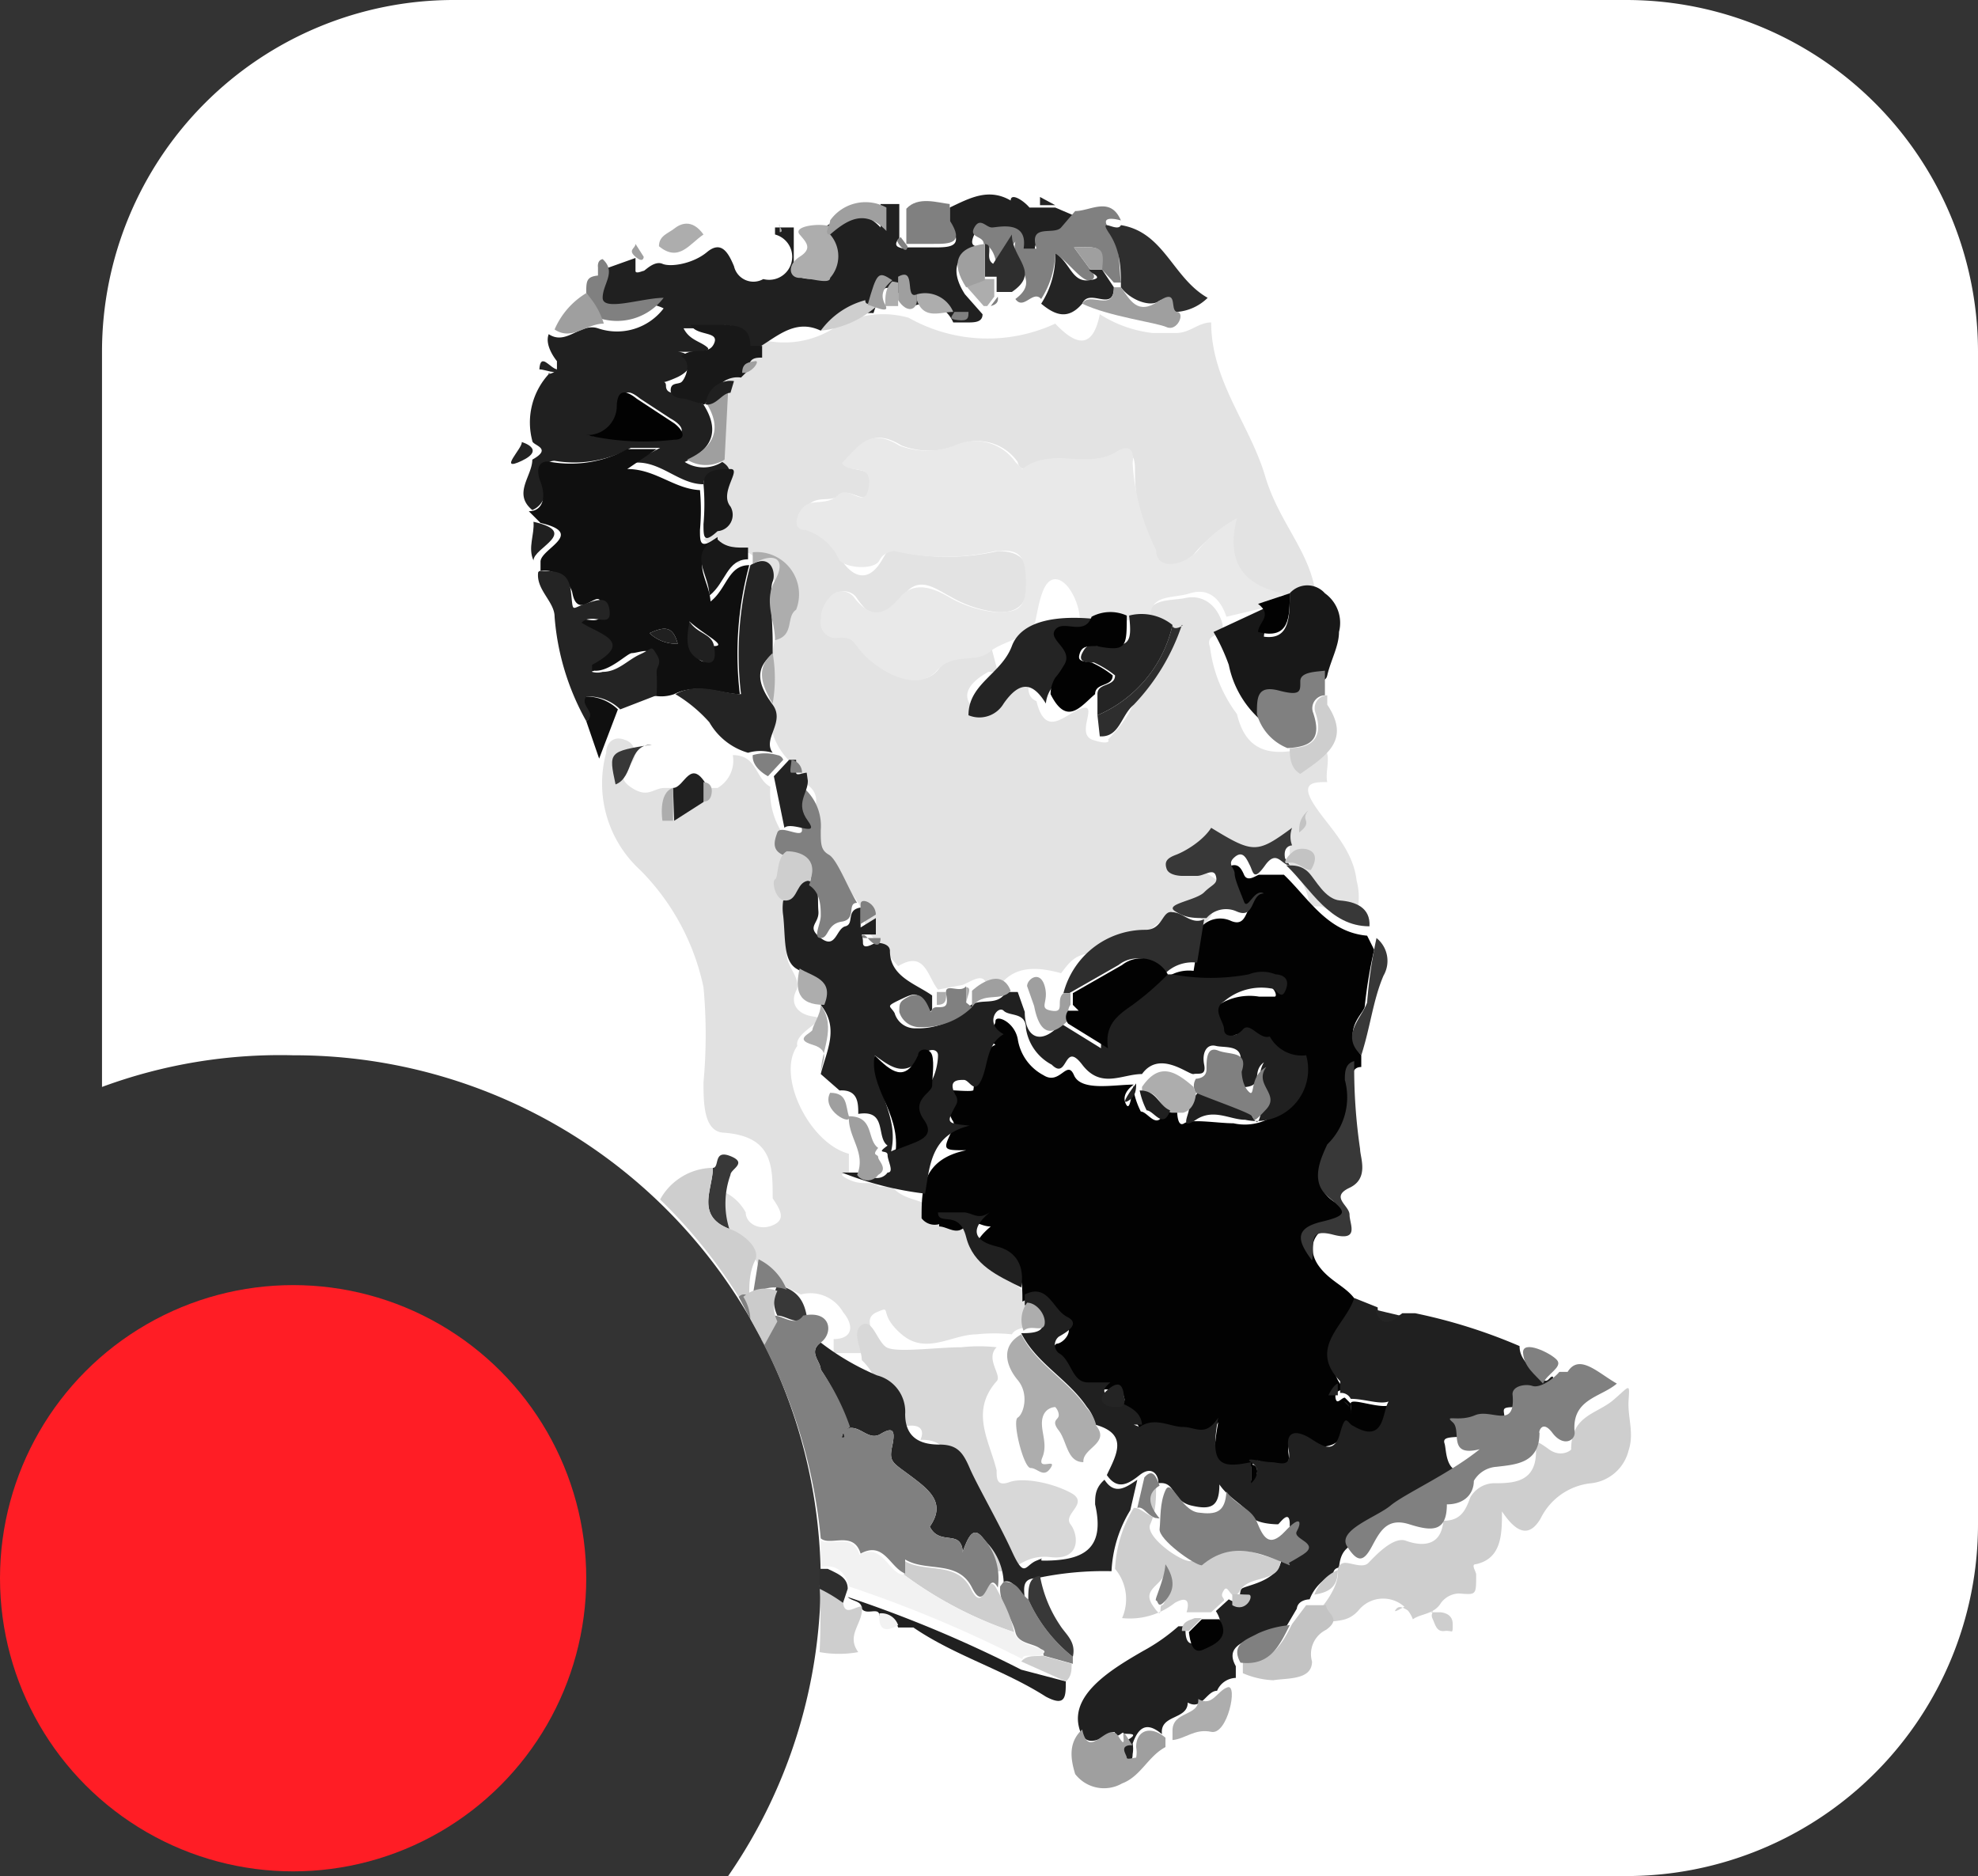 <svg xmlns="http://www.w3.org/2000/svg" viewBox="0 0 16.87 16"><rect x="0" y="0" width="16.87" height="16" fill="#333333" stroke="none"/><defs><style>.cls-1{fill:#fff;}.cls-2{fill:#e1e1e1;}.cls-3{fill:#e3e3e3;}.cls-4{fill:#d8d8d8;}.cls-5{fill:#e9e9e9;}.cls-6{fill:#020202;}.cls-7{fill:#202020;}.cls-8{fill:#0f0f0f;}.cls-9{fill:#cecece;}.cls-10{fill:#242424;}.cls-11{fill:gray;}.cls-12{fill:#181818;}.cls-13{fill:#383838;}.cls-14{fill:#adadad;}.cls-15{fill:#2e2e2e;}.cls-16{fill:#9f9f9f;}.cls-17{fill:#c3c3c3;}.cls-18{fill:#232323;}.cls-19{fill:#f2f2f2;}.cls-20{fill:#cbcbcb;}.cls-21{fill:#fdfdfd;}.cls-22{fill:#ff1d25;}</style></defs><g id="Layer_2" data-name="Layer 2"><g id="Layer_1-2" data-name="Layer 1"><g id="StatusBar_icon_red"><path class="cls-1" d="M13.87,0h-10a3,3,0,0,0-3,3V9.27A4.38,4.38,0,0,1,2.5,9,4.49,4.49,0,0,1,7,13.46,4.45,4.45,0,0,1,6.21,16h7.66a3,3,0,0,0,3-3V3A3,3,0,0,0,13.87,0Z"/><path class="cls-2" d="M6.11,10.14a.41.41,0,0,1,.25.2c0,.09.11.16.23.11s.06-.14,0-.23c0-.28,0-.53-.42-.56C6,9.65,6,9.4,6,9.23a4.41,4.41,0,0,0,0-.81,2,2,0,0,0-.54-1,1,1,0,0,1-.29-1c0-.08.06-.15.16-.11a.12.12,0,0,1,.06.19c-.05.07-.14.13,0,.22s.18,0,.28,0,.3,0,.45,0a.27.27,0,0,0,.13-.28c.21,0,.19.2.32.27a.64.64,0,0,0,.12.42h0l0,.1c0,.09.22.1.08.19s-.07.25-.06.38,0,.23,0,.34.13.21.08.31,0,.2.15.22-.17.13-.14.25c-.18.25.1.83.44.92V10s-.13,0,0,.06.17,0,.26.06l.11,0c.07.09.17.1.27.14l.25.09a3,3,0,0,0,.74.77c.1.26-.18.15-.24.26a1.39,1.39,0,0,0-.3,0c-.21,0-.43.18-.64,0s-.07-.25-.21-.19,0,.2,0,.3l-.1.05H7.11l0-.12c.16,0,.18-.11.08-.23a.32.32,0,0,0-.36-.15l-.16-.08a.17.17,0,0,0-.2-.12c0-.21-.23-.13-.27-.27s0-.1,0-.13Z"/><path class="cls-3" d="M11.32,6.67c-.11,0-.23,0-.12.18s.34.38.37.66a.53.53,0,0,1,0,.28H11.4l-.13-.06-.1,0A.5.5,0,0,0,11,7.4l0-.29a.78.78,0,0,1-.42.16.24.24,0,0,0-.37,0c-.08.1.08.17.16.23a.1.1,0,0,1-.05.12s-.06,0,0,.07,0,.16-.07.2c0-.19-.12-.17-.25-.1S9.77,8,9.64,8l-.31.13c-.16,0-.21.08-.28.17-.22-.06-.43-.07-.56.16H8.42c0-.2-.13-.09-.21-.06L8,8.44c-.09-.11-.11-.34-.34-.2l-.28-.32c0-.29-.27-.4-.37-.62A1.51,1.51,0,0,1,6.91,7c.07-.14.09-.26-.08-.34,0,0,0-.08,0-.09a.6.6,0,0,1-.27-.49l0-.12a1.92,1.92,0,0,1,.11-.71c.07-.16-.18-.54-.36-.56,0,0,0,.07,0,.11l-.07,0L6,4.6l.09-.06a.26.26,0,0,0,.11-.27,1.76,1.76,0,0,1,0-.91l0-.14a.74.74,0,0,0,.31-.32.79.79,0,0,0,.6-.1.8.8,0,0,1,.64-.09A1.37,1.37,0,0,0,9,2.76l0,0c.18.19.32.22.38-.08,0,0,0,0,0,0a1.06,1.06,0,0,0,.45.16h.2c.12,0,.19-.09.3-.09,0,.5.33.87.46,1.31s.44.69.44,1.13c-.12,0-.21-.15-.35-.11s-.5-.22-.37-.62a1.06,1.06,0,0,0-.33.27c-.12.12-.31.16-.36,0A1.9,1.9,0,0,1,9.68,4c0-.15-.06-.15-.15-.09C9.28,4,9,3.81,8.74,4c0,0-.05,0-.06-.06a.42.42,0,0,0-.52-.14.66.66,0,0,1-.47,0c-.26-.16-.35,0-.49.15.07.1.25,0,.23.2s-.17,0-.26.07-.19,0-.28.09-.15.17,0,.21a.47.47,0,0,1,.29.26c.07.11.21.22.34,0s.08-.1.13-.08a1.92,1.92,0,0,0,.86,0c.21,0,.27.1.26.28s-.1.25-.27.24a1,1,0,0,1-.39-.13c-.12-.06-.28-.2-.41,0s-.24.24-.4,0a.13.13,0,0,0-.2,0,.28.28,0,0,0-.08.2.13.13,0,0,0,.15.13c.16,0,.19.13.28.2s.4.3.56.08.29-.15.45-.16l.05.19H8.43c-.11.06-.23.16-.16.27s.15-.06.23-.08l.27-.08c0,.05,0,.11.07.14.08.33.25.1.39.06s-.06.22.09.27.14,0,.13,0,.21-.2.22-.35l.23-.42,0-.1c0-.12,0-.15-.13-.11l0,0c0-.24.2-.2.34-.23s.26.05.31.2-.15.08-.1.22a1.19,1.19,0,0,0,.23.57c.08.34.31.36.59.29S11.29,6.55,11.32,6.67Z"/><path class="cls-4" d="M7.75,12.16c-.11,0-.17-.08-.25-.14a.49.49,0,0,0-.15-.42c0-.1-.09-.24,0-.3s.13.14.21.19.43,0,.64,0a1.39,1.39,0,0,1,.3,0h0c-.1.1.05.24,0,.29-.23.26-.06.51,0,.76,0,.07,0,.14.11.1s.35,0,.52.09-.07.18,0,.27.09.31-.17.28-.31.17-.5.11h0c0-.08,0-.16-.08-.2a.13.13,0,0,0,0-.06V13c0-.15,0-.32-.2-.33-.07-.16-.06-.4-.33-.39C7.89,12.19,7.84,12.15,7.75,12.16Z"/><path class="cls-5" d="M10.94,5.06l-.1.11-.38.09c-.05-.15-.15-.25-.31-.2s-.35,0-.34.23l-.6,0c0-.14-.1-.35-.21-.35s-.14.22-.17.36-.27.16-.39.26-.31,0-.45.16-.39.06-.56-.08-.12-.21-.28-.2A.13.13,0,0,1,7,5.29a.28.28,0,0,1,.08-.2.13.13,0,0,1,.2,0c.16.21.28.14.4,0s.29-.07.41,0a1,1,0,0,0,.39.13c.17,0,.27,0,.27-.24s-.05-.3-.26-.28a1.92,1.92,0,0,1-.86,0s-.09,0-.13.08-.27.07-.34,0a.47.47,0,0,0-.29-.26c-.13,0-.07-.16,0-.21s.19,0,.28-.09.23.14.26-.07-.16-.1-.23-.2c.14-.14.23-.31.49-.15a.66.66,0,0,0,.47,0,.42.42,0,0,1,.52.14s.06.06.06.06c.24-.19.54,0,.79-.14.09-.06.17-.06.15.09a1.9,1.9,0,0,0,.2.74c0,.18.24.14.36,0a1.06,1.06,0,0,1,.33-.27C10.44,4.84,10.66,5,10.94,5.06Z"/><path class="cls-6" d="M11.61,9v.1c-.09,0-.08.1-.08.16a.56.56,0,0,1-.15.55c-.1.11-.21.3,0,.44s.07.19-.05.22-.19.18-.08.33.27.18.34.34-.4.42-.12.71c0,0-.09,0-.08.07s.05,0,.08,0h0l.05.05a.35.35,0,0,0,0,.06s0,0,0-.06.29.07.36,0c-.11,0,0,.42-.34.23,0,0-.09,0-.11.06s-.15.11-.25.05-.21-.05-.19.09-.08.09-.15.11-.1-.13-.17,0h0c-.3.06-.35,0-.28-.38-.11.17-.19.11-.3.08s-.24-.11-.37,0h0c0-.14-.2-.09-.22-.21s.1,0,.09-.07-.07-.08-.14-.08-.12,0-.19,0-.14-.19-.25-.25a.09.09,0,0,1,0-.14c.06,0,.16-.12.07-.17s-.16-.29-.36-.19l0,0c0-.18,0-.31-.21-.35s-.25-.13-.06-.29c-.1,0-.15-.08-.22,0s-.15,0-.22,0l0,0,0,0s0-.06,0-.08l0,.06a.14.14,0,0,1-.15-.05c0-.24,0-.5.38-.58-.2,0-.2,0-.12-.17a.07.07,0,0,0,0-.09C8,9.29,8,9.29,8.15,9.3s.14,0,.15,0,0-.3.19-.39c-.13-.09,0-.14,0-.2s.16,0,.19.15a.42.42,0,0,0,.22.31c.14.09.2-.14.26,0s.34.08.51.08c0,0,0,0,0,0s-.11.07-.07.16.05-.1.07-.15l0,.05a.67.67,0,0,0,.06.17c.06,0,.14.17.2,0h.11s0,.14.06.1.29,0,.42,0a.44.44,0,0,0,.52-.55l0-.05,0,0,0,.07a.31.31,0,0,1-.31-.16l0-.05,0,0,0,.07c-.09,0-.13-.15-.23-.06s-.14.09-.16,0-.09-.17,0-.24a.49.49,0,0,1,.4-.11s.1,0,.13,0,0-.09-.09-.12a.31.31,0,0,0-.23,0,1.78,1.78,0,0,1-.65,0,.33.33,0,0,1,.28-.1h0l.06-.37a.22.22,0,0,1,.25-.06c.17.08.12-.17.24-.15l0,0c-.08,0-.1.09-.17.07s0-.16-.08-.24-.07-.11,0-.14.1,0,.13.07.11,0,.13,0,.14,0,.21,0c.21.2.37.49.71.52l.06.12a4,4,0,0,0-.08.48C11.64,8.64,11.43,8.78,11.61,9Zm-1.1,3.43a0,0,0,0,0,0,0h0l0,0v0h0Zm-.12-4.26,0,0h.05Z"/><path class="cls-7" d="M9.72,12.17c.13-.09.26,0,.37,0s.19.09.3-.08c-.07.39,0,.44.28.38v.16l0,0,0,0c.07-.06.07-.11,0-.16s.1,0,.17,0,.18.06.15-.11.08-.16.19-.09.2.13.25-.05.06-.08.11-.06c.32.19.23-.23.34-.23-.07.07-.22,0-.36,0h0a.09.09,0,0,0-.09-.05h0v-.1c-.28-.29.05-.48.12-.71l.2.08c0,.14.12.12.21.05l.11,0,0,0,0,0a4.6,4.6,0,0,1,.89.28c0,.12.1.18.17.26s.08,0,.11,0S13.19,12,13,12s-.18,0-.17.07c0,.31-.19.17-.32.18s-.21,0-.19.06,0,.3.23.23c-.26.21-.53.31-.76.48s-.35.13-.37.35c0,0-.05,0-.05.06a.37.37,0,0,0-.2.21s-.1,0-.11.08h0s0,0,0,0l-.1.17a.83.83,0,0,0-.27.07c-.09.05-.24.09-.15.25v.1a.18.18,0,0,0-.16.11c-.09,0-.13.17-.25.1h0c0,.15-.24.1-.22.27-.13-.11-.2-.06-.25.08a.25.25,0,0,1,0,.09s0,.14-.08,0-.19,0,0-.1,0-.06,0-.08-.06.06-.07,0-.25.22-.31-.06.29-.49.55-.64a1.61,1.61,0,0,0,.3-.21l.06,0c0,.08,0,.19.12.13s.24-.1.14-.26l.11-.1c.12.07.08-.06.11-.09s.31-.06.34-.25c0,0,.07-.1.11-.12S11,13.14,11,13s-.09,0-.1,0-.2,0-.24-.08-.18-.14-.26-.26c0,.19-.07.22-.24.18s-.13-.21-.28-.19h0c0-.08-.06-.15-.16-.07s-.19.13-.28,0c.08-.17.19-.35-.1-.43A.31.31,0,0,0,9.27,12c-.16-.24-.43-.37-.56-.63l0,0c.06,0,.17,0,.18-.06s-.07-.14-.15-.18l0-.09c.2-.1.24.13.36.19s0,.13-.07.17a.09.09,0,0,0,0,.14c.11.06.11.25.25.25s.13,0,.19,0c-.12.1,0,.11.05.15s.21.07.22.21l-.07,0v0Zm1.44.35,0,0,0,0,0,0Zm0-.12v0h0v0Z"/><path class="cls-7" d="M4.75,3.15l0-.07c0-.05,0,0,0,0s-.11-.13-.07-.23c.15.1.27-.1.42-.05a.5.5,0,0,0,.56-.17c-.18-.09-.37,0-.52,0s.1-.22,0-.33l.28-.1s0,.08,0,.11.06,0,.07,0,.09-.09.16-.06.26,0,.38-.1.18,0,.23.12a.17.17,0,0,0,.25.11A.18.18,0,0,0,6.61,2l0-.06h.16c0,.07,0,.14,0,.19s0,.11,0,.18.22.11.26,0a.28.28,0,0,0,0-.37c.15-.1.3-.19.48,0v-.2l.16,0v.29s-.06.06,0,.08,0,0,.06,0l.23,0c.14,0,.27,0,.14-.2,0,0,0-.1,0-.14.17-.08.33-.17.52-.06,0,0,0,.07,0,0s.11,0,.16.06,0,0,0,0H9l.21.09L9.05,2c-.06.07-.28,0-.21.18,0,0-.11,0-.11,0,0-.25-.15-.16-.27-.18s-.08-.15-.15,0,.08.07.08.14h0c-.25,0-.29.17-.16.37l.15.17c0,.07-.07.07-.13.07l-.12,0h0a.26.26,0,0,0-.31-.15c-.11.05,0-.24-.16-.1l0,0c-.12-.08-.13-.07-.21.17A.69.69,0,0,0,7,2.82c-.23-.11-.39.07-.56.16l-.1,0c0-.23-.13-.23-.31-.18h-.2c.05.1.14.11.2.16S5.87,3,5.77,3c.14,0,.18.14,0,.22s-.09,0-.09.07.07.06.12.07L6,3.45c.14.22.08.38-.16.49a.3.3,0,0,0,.32,0s.09.05.05.11S6,4,6,4.13c-.22,0-.38-.22-.62-.18l.25-.13c-.12,0-.2,0-.25,0a1,1,0,0,1-.65.11c-.08,0-.13.09-.09.17s0,.21-.1.25c-.17-.14,0-.29,0-.43.18-.1,0-.12,0-.16a.61.61,0,0,1,.15-.58C4.65,3.19,4.71,3.2,4.75,3.15ZM5,3.71a2.21,2.21,0,0,0,.72,0c.14,0,.11-.08,0-.14L5.46,3.4c-.1-.08-.15-.08-.17.08A.25.25,0,0,1,5,3.71Z"/><path class="cls-7" d="M10,8.31a1.78,1.78,0,0,0,.65,0,.31.31,0,0,1,.23,0s.13,0,.09.12-.08,0-.13,0a.49.49,0,0,0-.4.11c-.11.07,0,.17,0,.24s.1.07.16,0,.14.09.23.06h0a.31.31,0,0,0,.31.16h0a.44.44,0,0,1-.52.55c-.13,0-.27-.1-.42,0s-.05-.06-.06-.1.07-.12.11-.17.32,0,.41.2.08,0,.12-.06-.09-.21,0-.36c-.11.08,0,.19-.15.21s-.07-.12-.06-.17c.06-.2-.12-.16-.2-.18s-.12.06-.1.16-.05.07-.09.08-.29-.21-.44,0c-.17,0-.35.13-.51-.08s-.12.14-.26,0a.42.42,0,0,1-.22-.31c0-.14-.14-.1-.19-.15s-.17.11,0,.2c-.15.09-.13.26-.19.39s-.1,0-.15,0-.14,0-.07.13a.08.08,0,0,1,0,.09c-.08.15-.08.15.12.17-.33.08-.34.34-.38.58A2.82,2.82,0,0,1,7.18,10l.21,0a.11.11,0,0,0,.18,0c.06,0,0-.1,0-.15s-.11,0,0-.08c-.1-.07,0-.31-.25-.27h0c0-.09,0-.21-.16-.2L7,9.16c.05-.2.16-.39,0-.59H7c.09-.22-.1-.24-.21-.31S6.7,8,6.68,7.81a.42.42,0,0,1,0-.13c.1,0,.08-.18.2-.17s.09.15.1.26S6.87,7.9,7,8s.13-.08.21-.1,0-.14.13-.16h0c0,.06,0,.11,0,.17l.13-.08v.14s-.09,0-.11,0,0,0,0,.07.1,0,.11,0,.12,0,.12.07c0,.22.22.28.36.38v.11s0,.06-.07,0,0-.17-.17-.09-.12.06-.08.13a.18.18,0,0,0,.18.13.6.6,0,0,0,.44-.17c.09-.11.25,0,.33-.14h.1l.06.17c0,.21.13.3.31.1l.34.21c0-.2.08-.28.21-.37a2.43,2.43,0,0,0,.3-.26ZM7.46,9c0,.31.21.52.14.82.14-.07.35-.09.24-.26s0-.21.07-.29S8,9.06,8,9s-.09-.06-.12,0C7.72,9.2,7.6,9.1,7.46,9ZM7,8.12l0,0,0,0v0Z"/><path class="cls-8" d="M4.51,4.36c.12,0,.15-.12.1-.25s0-.19.09-.17a1,1,0,0,0,.65-.11c.05,0,.13,0,.25,0L5.35,4c.24,0,.4.17.62.18a1.93,1.93,0,0,1,0,.34c0,.11,0,.17.15.06v.06c-.25.14-.07.3-.06.49.14-.11.15-.31.33-.31,0,0,0,0,0,0a2.9,2.9,0,0,0-.08,1.1c-.15,0-.36-.1-.56,0a.33.33,0,0,1-.22,0,1.94,1.94,0,0,0,0-.2c0-.05,0-.11,0-.15s-.1,0-.14,0-.19.16-.32.15a.16.16,0,0,1-.09,0s0-.05,0-.06c.37-.2.06-.26-.09-.36.09-.06.24.06.24-.09S5.09,5.11,5,5.15s-.11-.05-.12-.1-.12-.21-.27-.18l0-.08h0c0-.11.39-.24,0-.33Zm1.37.94q0,.25.09.33c.1.06,0-.12.12-.12S6,5.41,5.88,5.3Zm-.34.1a.33.33,0,0,0,.24.09C5.74,5.34,5.67,5.34,5.54,5.4Zm.3.25v0l0,0Z"/><path class="cls-9" d="M11.41,13.39s0-.05.05-.06.16.05.21,0,.21-.23.32-.19.3.07.32-.17l0,0c.15,0,.19-.09.23-.2a.24.24,0,0,1,.19-.12c.17,0,.38,0,.37-.29,0-.07,0-.08.11,0s.2,0,.19,0c0-.29.22-.3.36-.42s.14-.15.13,0,.05.28,0,.43a.37.37,0,0,1-.32.28.54.54,0,0,0-.43.3c-.1.17-.21.12-.33-.06,0,.19,0,.4-.22.45-.05,0,0,.06,0,.09,0,.18,0,.17-.15.16a.2.2,0,0,0-.15.08c-.06.1-.17.09-.24.14h0a.27.27,0,0,0-.46-.08c-.11.13-.23.07-.33.13h-.17s0,0,0,0h0c0-.06.07-.06.11-.08S11.43,13.54,11.41,13.39Z"/><path class="cls-10" d="M8.56,13.49a.52.52,0,0,0-.14-.33c-.06-.07-.11-.16-.18,0s0,.08-.05,0-.19,0-.26-.14c.14-.2,0-.31-.16-.43s-.19-.12-.16-.26,0-.16-.1-.1-.17-.07-.27-.05l0,0A2,2,0,0,0,7,11.68c0-.07-.11-.15,0-.23a2.14,2.14,0,0,0,.48.28.32.32,0,0,1,.24.33c0,.21.14.26.29.26s.2.06.26.2.25.47.36.71.11.12.21.08,0,0,.06,0c.33,0,.53-.09.44-.48,0-.07,0-.14.08-.21.09.14.19.06.28,0l-.06.26a1.09,1.09,0,0,0-.16.52,2.73,2.73,0,0,0-.64.06c-.14,0-.1.11-.1.2S8.69,13.45,8.56,13.49Z"/><path class="cls-11" d="M13.79,11.8c-.14.12-.39.13-.36.42,0,.07-.1.12-.19,0s-.12,0-.11,0c0,.26-.2.27-.37.29a.24.24,0,0,0-.19.12c0,.11-.08.2-.23.2l0,0c0,.24-.13.23-.32.17s-.25.06-.32.19-.12.14-.21,0,.25-.25.37-.35.5-.27.76-.48c-.28.07-.15-.16-.23-.23s.05,0,.19-.06.35.13.32-.18c0-.07.11-.09.17-.07s.17-.05.23-.12h.07C13.47,11.54,13.63,11.71,13.79,11.8Z"/><path class="cls-9" d="M9.51,13.38a1.09,1.09,0,0,1,.16-.52c.06,0,.09.05.19.09-.08-.13-.07-.22,0-.28h0c0,.11,0,.22-.05.33s.3.35.36.31c.26-.19.51-.07.75,0,0,.19-.26.12-.34.25s-.1-.06-.14,0,0,.06,0,.09l-.11.1-.15,0h-.06s.06-.17-.1-.08a.62.62,0,0,1-.45.13A.4.4,0,0,0,9.51,13.38Zm.43,0c0,.14-.21.16-.11.31s.05,0,.08,0S10,13.48,9.94,13.34Z"/><path class="cls-12" d="M11,5.06a.2.2,0,0,1,.3,0,.31.31,0,0,1,.12.33c0,.12-.07.24-.1.37s-.21-.13-.21.09-.1.1-.18.08-.2.06-.19.2a.85.85,0,0,1-.26-.46,1.68,1.68,0,0,0-.13-.28l.43-.2c.08.1,0,.16,0,.24C11,5.46,11,5.26,11,5.06Z"/><path class="cls-10" d="M4.6,4.87c.15,0,.25,0,.27.18s0,.14.12.1.2-.07.21.07-.15,0-.24.09c.15.1.46.16.09.36,0,0,0,.06,0,.06a.16.16,0,0,0,.09,0c.13,0,.21-.1.32-.15s.09-.08.14,0,0,.1,0,.15a1.94,1.94,0,0,1,0,.2l-.31.12A.39.39,0,0,0,5,5.94c0,.08.11.14,0,.21a2.15,2.15,0,0,1-.27-.89c0-.13-.16-.23-.14-.38Z"/><path class="cls-10" d="M5.76,5.92c.2-.11.41,0,.56,0a2.9,2.9,0,0,1,.08-1.1c.18-.11.22.07.19.14s0,.34,0,.51v.11c-.17.13-.11.28,0,.43s-.09.29,0,.41a.37.37,0,0,0-.21,0,.56.56,0,0,1-.33-.26A1.23,1.23,0,0,0,5.76,5.92Z"/><path class="cls-13" d="M11.19,10.75c-.11-.15-.17-.27.08-.33s.2-.09.05-.22-.05-.33,0-.44a.56.56,0,0,0,.15-.55c0-.06,0-.14.08-.16a4.73,4.73,0,0,0,.05.75c0,.07.08.25-.09.33s0,.15,0,.23.09.23-.14.17S11.22,10.62,11.19,10.75Z"/><path class="cls-14" d="M8.71,11.38c.13.26.4.39.56.63a.31.31,0,0,1,.08.15c.12.15-.12.19-.11.31-.14,0-.14-.18-.21-.27s0-.09,0-.13S9,12,9,12s-.09,0-.11.1.05.21,0,.33.13,0,.07.09-.11,0-.17,0-.16-.4-.11-.43.1-.2,0-.32S8.53,11.48,8.71,11.38Z"/><path class="cls-13" d="M11,7.38c-.07,0-.11-.14-.21,0s-.1.06-.13,0-.06-.13-.13-.07,0,.09,0,.14.05.16.08.24.09-.12.17-.07l0,0c-.12,0-.07.23-.24.15a.22.22,0,0,0-.25.06c-.11,0-.18,0-.27-.06s.18-.09.25-.16.12-.07.1-.14-.1,0-.16,0l-.13,0s-.11,0-.13-.06,0-.09.08-.12.23-.12.3-.23h0c.36.22.39.22.69,0l0,0a.21.21,0,0,0,0,.15s-.08,0-.06.11Z"/><path class="cls-11" d="M8.39,2.08c0-.07-.13-.05-.08-.14s.1,0,.15,0,.31-.07.27.18c0,0,.11,0,.11,0-.07-.22.15-.11.21-.18l.12-.14c.13,0,.3-.13.39.08,0,0-.2-.06-.1.07s.08.31.1.46H9.5L9.4,2.3c0-.19,0-.2-.24-.19l.14.19s.07.07,0,.09S9.12,2.24,9,2.16a.75.75,0,0,1-.12.39c-.07-.08-.15.1-.22,0,.23-.17-.05-.28,0-.49l-.16.21S8.49,2.11,8.39,2.08Z"/><path class="cls-10" d="M8.92,6c-.11-.18-.22-.2-.36,0a.24.24,0,0,1-.3.1c0-.27.28-.35.37-.59s.44-.26.72-.23c-.06.17-.24,0-.31.11s.17.17.07.31a.61.61,0,0,1-.07.1A.27.27,0,0,0,8.92,6Z"/><path class="cls-15" d="M10,7.78c.09,0,.16.11.27.06l-.06.37h0a.33.33,0,0,0-.28.1h0a.26.26,0,0,0-.39-.08l-.42.24H9.07a.72.72,0,0,1,.7-.54C9.92,7.93,9.91,7.76,10,7.78Z"/><path class="cls-15" d="M9.56,2.45c0-.15,0-.31-.1-.46s.07,0,.1-.07c.37.06.44.45.74.62a.42.42,0,0,1-.26.12c-.07,0-.09-.14-.16-.09S9.64,2.56,9.56,2.45Z"/><path class="cls-10" d="M9.36,6.1l0-.08v-.1c0-.1.15-.06.15-.16a.87.87,0,0,0-.18-.11c-.06,0-.14,0-.1-.08s.07-.07.14-.06c.25,0,.29,0,.26-.26a.42.42,0,0,1,.37.08A1.1,1.1,0,0,1,9.36,6.1Z"/><path class="cls-7" d="M9.09,14.34c0,.13,0,.22-.17.13-.36-.23-.78-.35-1.13-.59,0,0-.09,0-.13,0a.15.15,0,0,0-.16-.1c0-.08-.11,0-.15-.06h0c0-.07-.08-.06-.12-.1v0a10.74,10.74,0,0,1,1.48.62Z"/><path class="cls-6" d="M9.61,5.25c0,.27,0,.31-.26.26-.07,0-.12,0-.14.06s0,.07.1.08a.87.87,0,0,1,.18.11c0,.1-.15.06-.15.16l0,0c-.12.1-.24.28-.38,0A.27.27,0,0,1,9,5.78a.61.61,0,0,0,.07-.1c.1-.14-.14-.22-.07-.31s.25.06.31-.11A.34.34,0,0,1,9.61,5.25Zm-.37.54h0v0l0,0Z"/><path class="cls-12" d="M6,3.45,5.84,3.4s-.12,0-.12-.07.06-.05.09-.07.1-.17,0-.22c.1-.09.23,0,.28-.11s-.15-.06-.2-.16h.2c.18,0,.31,0,.31.18l.1,0,0,.1c-.05,0-.12,0-.11.1l-.07.07a.21.21,0,0,0-.24.2Z"/><path class="cls-11" d="M7.31,7.7c-.09,0,0,.14-.13.16S7.07,8,7,8s0-.12,0-.19,0-.2-.1-.26c.07-.19-.08-.21-.2-.25s-.1-.12-.07-.2.26.09.2-.06,0-.23,0-.34A.43.43,0,0,1,7,7.08c0,.12,0,.17.07.21S7.23,7.57,7.31,7.7Z"/><path class="cls-16" d="M9.23,14.75c.06.28.22-.09.31.06s0-.11.07,0,.05.06,0,.08,0,.08,0,.1.06,0,.08,0a.25.25,0,0,0,0-.09c0-.14.12-.19.25-.08l0,.08c-.15.08-.21.25-.37.31a.31.31,0,0,1-.4-.08C9.13,15,9.11,14.86,9.23,14.75Z"/><path class="cls-11" d="M10.72,6.09c0-.14,0-.25.19-.2s.18,0,.18-.08.13-.08.21-.09v.21a.11.11,0,0,0-.1.15c.07.21,0,.29-.22.3A.44.44,0,0,1,10.72,6.09Z"/><path class="cls-15" d="M9.36,6.1A1.1,1.1,0,0,0,10,5.33c0,.06.11,0,.08,0a1.82,1.82,0,0,1-.41.68c-.11.09-.12.28-.29.27Z"/><path class="cls-17" d="M11.14,13.69h.17c0,.07.14.11,0,.21a.23.23,0,0,0-.12.27c0,.16-.21.14-.33.16a.73.73,0,0,1-.26-.06v-.1c.25,0,.33-.14.42-.32Z"/><path class="cls-11" d="M5.14,2.21c.12.11,0,.21,0,.33s.34,0,.52,0a.5.5,0,0,1-.56.17A.68.68,0,0,0,5,2.5c0-.1,0-.14.1-.15h0a0,0,0,0,0,0-.07S5.09,2.22,5.14,2.21Z"/><path class="cls-14" d="M7.08,2a.28.28,0,0,1,0,.37c0,.06-.17,0-.26,0s-.11-.11,0-.18.06-.12,0-.19.16-.1.26-.07S7,1.94,7.08,2Z"/><path class="cls-7" d="M8,10.34c.07,0,.15,0,.22,0s.12.07.22,0c-.19.16-.11.25.06.29s.24.17.21.35c-.2-.1-.41-.19-.47-.43S8,10.46,8,10.34Z"/><path class="cls-14" d="M6.61,5.46c0-.17-.1-.33,0-.51s0-.25-.19-.14c0,0,0,0,0,0v-.1a.36.36,0,0,1,.37.49C6.7,5.26,6.78,5.42,6.61,5.46Z"/><path class="cls-11" d="M8.56,13.49c.13,0,.14.1.21.15a1.3,1.3,0,0,0,.38.49v.06l-.25-.07c0-.12-.21-.07-.24-.2s-.14-.24-.13-.39Z"/><path class="cls-10" d="M9.4,2.3l.1.15c0,.22-.21,0-.27.14s0,0,0,0a0,0,0,0,0,0,0h0v0c-.12.14-.23.1-.35,0A.75.75,0,0,0,9,2.16c.13.08.14.25.29.23s0-.06,0-.09Z"/><path class="cls-13" d="M11.68,7.9c-.34,0-.5-.32-.71-.52l0,0c.07,0,.13,0,.19.06s.14.23.27.24S11.69,7.74,11.68,7.9Z"/><path class="cls-11" d="M8.1,1.74s0,.11,0,.14c.13.2,0,.2-.14.2l-.23,0,0,0V1.78C7.83,1.67,8,1.73,8.1,1.74Z"/><path class="cls-11" d="M8.29,8.59a.6.6,0,0,1-.44.17.18.18,0,0,1-.18-.13c0-.07,0-.09.08-.13s.13,0,.17.09,0,0,.07,0,.1,0,.08-.11.12,0,.17-.07,0,0,0,0,0,.12,0,.14Z"/><path class="cls-14" d="M10,14.84l0-.08c0-.17.23-.12.22-.27h0c.12.07.16-.07.25-.1s0,.41-.14.38S10.11,14.83,10,14.84Z"/><path class="cls-12" d="M6.12,4.53C6,4.64,6,4.58,6,4.47a1.93,1.93,0,0,0,0-.34C6,4,6.13,4,6.23,4s-.1.2,0,.32A.14.14,0,0,1,6.12,4.53Z"/><path class="cls-18" d="M6.89,6.66c0,.11-.11.19,0,.34s-.14,0-.2.06l-.09-.44.13-.14h.06s0,.08,0,.11.06,0,.09,0Z"/><path class="cls-16" d="M9.23,2.59c.06-.11.27.08.27-.14h.06c.08.11.14.24.32.12s.09.08.16.09,0,.17-.09.13S9.46,2.7,9.23,2.59Z"/><path class="cls-13" d="M9.15,14.13a1.3,1.3,0,0,1-.38-.49c0-.09,0-.19.1-.2a1.1,1.1,0,0,0,.17.42C9.09,13.94,9.18,14,9.15,14.13Z"/><path class="cls-9" d="M11,6.38c.19,0,.29-.09.22-.3a.11.11,0,0,1,.1-.15s0,.06,0,.08c.2.3,0,.43-.23.59C11,6.55,11,6.44,11,6.38Z"/><path class="cls-13" d="M6.22,10.48c-.29-.11-.14-.34-.14-.52.06,0,0-.16.15-.1s0,.11,0,.16A.72.72,0,0,0,6.22,10.48Z"/><path class="cls-13" d="M11.61,9c-.18-.17,0-.31.05-.45A4,4,0,0,1,11.74,8a.25.25,0,0,1,.06.32C11.71,8.53,11.69,8.75,11.61,9Z"/><path class="cls-16" d="M6.18,3.92a.3.3,0,0,1-.32,0c.24-.11.3-.27.16-.49H6c.09,0,.14-.07.21-.1Z"/><path class="cls-12" d="M6.38,4.67v.1c-.18,0-.19.2-.33.31,0-.19-.19-.35.06-.49C6.19,4.68,6.29,4.67,6.38,4.67Z"/><path class="cls-16" d="M9.07,8.47h.06l0,.1,0,0a.09.09,0,0,0,0,.11c-.18.2-.27.11-.31-.1l-.06-.17c0-.06.11-.14.15,0s-.06.19.06.21S9,8.53,9.07,8.47Z"/><path class="cls-16" d="M7.24,9.52c.22,0,.15.2.25.27-.06.07,0,.05,0,.08s.09.1,0,.15a.11.11,0,0,1-.18,0C7.39,9.83,7.23,9.7,7.24,9.52Z"/><path class="cls-9" d="M6.71,7.26c.12,0,.27.06.2.25-.12,0-.1.16-.2.17s-.13-.17-.1-.18S6.62,7.31,6.71,7.26Z"/><path class="cls-13" d="M5.56,6.35c-.21,0-.15.28-.31.34C5.19,6.41,5.19,6.41,5.56,6.35Z"/><path class="cls-15" d="M8.39,2.08c.1,0,0,.12.08.17L8.63,2c0,.21.25.32,0,.49H8.5l0-.13v0l0,0H8.4V2.08Z"/><path class="cls-16" d="M7.08,2c-.06,0,0-.08,0-.12a.37.37,0,0,1,.48-.11v.2C7.38,1.78,7.23,1.87,7.08,2Z"/><path class="cls-16" d="M5,2.5a.68.68,0,0,1,.15.26c-.15,0-.27.15-.42.05A.67.67,0,0,1,5,2.5Z"/><path class="cls-8" d="M5,6.15c.1-.07-.06-.13,0-.21a.39.39,0,0,1,.27.11l-.16.42Z"/><path class="cls-14" d="M7,8.57c.14.2,0,.39,0,.59H7c0-.09.1-.2-.07-.25s0-.1,0-.13S7,8.65,7,8.57Z"/><path class="cls-14" d="M6,2c-.12.08-.21.24-.38.1,0-.09.08-.11.13-.15S5.9,1.86,6,2Z"/><path class="cls-9" d="M7,2.82a.69.69,0,0,1,.38-.26c0,.07.09,0,.15,0h0A.85.85,0,0,1,7,2.82Z"/><path class="cls-6" d="M11,5.06c0,.2,0,.4-.27.33,0-.08.13-.14,0-.24Z"/><path class="cls-16" d="M8.62,8.45c-.08.1-.24,0-.33.14v0c0-.05,0-.11,0-.14s0,0,0,0S8.53,8.22,8.62,8.45Z"/><path class="cls-14" d="M6.82,8.26c.11.07.3.09.21.31C6.8,8.57,6.78,8.44,6.82,8.26Z"/><path class="cls-13" d="M6.88,11.22c-.07.1-.17,0-.25,0a.3.3,0,0,1,0-.26h0C6.82,11,6.86,11.12,6.88,11.22Z"/><path class="cls-7" d="M5.74,6.72c.1,0,.15-.28.3,0L6,6.84,5.75,7Z"/><path class="cls-11" d="M6.71,11h0a.28.28,0,0,0-.29.05h0l.05-.31A.49.49,0,0,1,6.71,11Z"/><path class="cls-9" d="M8.89,14.12l.25.07c0,.05,0,.11-.05.15l-.38-.17C8.76,14.11,8.83,14.13,8.89,14.12Z"/><path class="cls-7" d="M4.55,4.45c.4.09,0,.22,0,.33C4.5,4.67,4.56,4.56,4.55,4.45Z"/><path class="cls-11" d="M13.16,11.8c-.07-.08-.16-.14-.17-.26s.24,0,.29.06S13.19,11.72,13.16,11.8Z"/><path class="cls-14" d="M6.59,6c-.09-.15-.15-.3,0-.43A1.25,1.25,0,0,1,6.59,6Z"/><path class="cls-14" d="M7.82,2.51a.26.26,0,0,1,.31.15c-.11,0-.25.07-.31-.1Z"/><path class="cls-14" d="M8.48,2.4l0,.13h0l-.06.08H8.39l-.15-.17.16-.06h.08Z"/><path class="cls-16" d="M7.82,2.51v.05c0,.08-.08.12-.16,0v-.2C7.82,2.27,7.71,2.56,7.82,2.51Z"/><path class="cls-14" d="M8.76,11.11c.08,0,.16.1.15.18s-.12,0-.18.06A.25.25,0,0,1,8.76,11.11Z"/><path class="cls-11" d="M6.68,6.48l-.13.14s-.14-.07-.13-.18a.37.37,0,0,1,.21,0A.06.06,0,0,1,6.68,6.48Z"/><path class="cls-16" d="M7.08,9.32c.15,0,.13.11.16.2S7,9.47,7.08,9.32Z"/><path class="cls-14" d="M5.74,6.72V7s-.09,0-.09,0S5.61,6.76,5.74,6.72Z"/><path class="cls-9" d="M12.2,13.75l.08,0s.11,0,.11.1,0,.05-.07.06-.08-.06-.1-.1,0-.05,0-.07Z"/><path class="cls-7" d="M6.23,3.35c-.07,0-.12.11-.21.1a.21.21,0,0,1,.24-.2Z"/><path class="cls-17" d="M11.18,7.42c-.06,0-.12-.08-.19-.06s0-.08.06-.11S11.29,7.24,11.18,7.42Z"/><path class="cls-14" d="M7.66,2.41v.2H7.55c0-.09,0-.15.06-.21Z"/><path class="cls-11" d="M7.47,7.8l-.13.08c0-.06,0-.11,0-.17S7.47,7.7,7.47,7.8Z"/><path class="cls-9" d="M12.1,13.65c0,.23-.13,0-.19.07s.12-.06.19-.07Z"/><path class="cls-14" d="M6,6.84,6,6.67s.08,0,.07.09S6,6.83,6,6.84Z"/><path class="cls-19" d="M7.5,13.76a.15.15,0,0,1,.16.1C7.54,13.93,7.49,13.89,7.5,13.76Z"/><path class="cls-17" d="M11.08,7.1l0,0c0-.06,0-.12.08-.19C11.08,7,11.21,7,11.08,7.1Z"/><path class="cls-10" d="M11.94,11.22c-.09.07-.17.09-.21-.05Z"/><path class="cls-11" d="M7.51,8c0,.09-.06.06-.11,0S7.34,8,7.37,8s.07,0,.11,0S7.53,8,7.51,8Z"/><path class="cls-18" d="M4.45,3.77s.21.06,0,.16S4.46,3.82,4.45,3.77Z"/><path class="cls-18" d="M4.75,3.15c0,.05-.1,0-.15,0C4.61,3,4.69,3.14,4.75,3.15Z"/><path class="cls-17" d="M10.19,13.8h.06l-.11.11-.06,0C10.08,13.83,10.14,13.82,10.19,13.8Z"/><path class="cls-16" d="M6.33,3.18c0-.09.06-.09.11-.1S6.41,3.19,6.33,3.18Z"/><path class="cls-11" d="M6.84,6.59s-.07,0-.09,0,0-.07,0-.11A.11.11,0,0,1,6.84,6.59Z"/><path class="cls-14" d="M8.07,8.46c0,.07,0,.11-.08.11V8.46Z"/><path class="cls-11" d="M8.14,2.66l.12,0c0,.05,0,.08-.09.07S8.12,2.7,8.14,2.66Z"/><path class="cls-16" d="M5.49,2.19s0,.06-.07,0,0-.07,0-.11Z"/><path class="cls-14" d="M6.65,1.92l0,.06s-.05,0,0,0S6.62,1.9,6.65,1.92Z"/><path class="cls-16" d="M5.08,2.29a0,0,0,0,1,0,.07h0Z"/><path class="cls-7" d="M8,10.32l0-.06s0,.05,0,.08H8Z"/><path class="cls-9" d="M11.77,13.77h0s0,0,0,0h0Z"/><path class="cls-10" d="M9,1.75H8.87l0-.07Z"/><path class="cls-7" d="M4.6,4.87h0s0-.06,0-.09Z"/><path class="cls-18" d="M4.77,3s.08,0,0,0Z"/><path class="cls-16" d="M9.22,2.56v0h0a0,0,0,0,1,0,0Z"/><path class="cls-10" d="M12.1,11.26l0,0,0,0S12.09,11.24,12.1,11.26Z"/><path class="cls-10" d="M8.66,1.7c-.05.05,0,0,0,0Z"/><path class="cls-10" d="M8.87,1.76s0,0,0,0Z"/><path class="cls-11" d="M8.45,2.61l.06-.08C8.52,2.58,8.49,2.6,8.45,2.61Z"/><path class="cls-9" d="M12.2,13.76l0,0,0,0Z"/><path class="cls-14" d="M7,9.16v0Z"/><path class="cls-15" d="M9.3,6l0,0V6Z"/><path class="cls-14" d="M10.2,9.32s0,.14-.11.17H10c0-.05,0-.07,0,0h0c-.1,0-.11-.21-.26-.17l0-.05h0s0,0,0,0c.15-.22.29-.13.44,0A.11.11,0,0,0,10.2,9.32Z"/><path class="cls-7" d="M9.72,9.3c.15,0,.16.13.26.17-.06.17-.14,0-.2,0A.67.67,0,0,1,9.72,9.3Z"/><path class="cls-10" d="M9.5,12c-.06,0-.17-.05-.05-.15s.13,0,.14.08S9.54,12,9.5,12Z"/><path class="cls-7" d="M9.69,9.24h0c0,.05,0,.11-.07.15S9.65,9.29,9.69,9.24Z"/><path class="cls-10" d="M11.41,11.8v.1s-.08,0-.08,0S11.37,11.81,11.41,11.8Z"/><path class="cls-15" d="M10.39,8.12l0,0h-.05Z"/><path class="cls-7" d="M11.52,12s0,.06,0,.06a.35.35,0,0,1,0-.06h0Z"/><path class="cls-10" d="M11.51,12h0l-.05-.05A.09.09,0,0,1,11.51,12Z"/><path class="cls-7" d="M11.09,9.05l0-.07,0,0,0,.05Z"/><path class="cls-7" d="M10.78,8.89l0-.07,0,0,0,.05Z"/><path class="cls-15" d="M10.25,8.21h0Z"/><path class="cls-7" d="M10,9.47c0-.06,0,0,0,0Z"/><path class="cls-7" d="M10.51,12.38l0,0h0v0Z"/><path class="cls-7" d="M10.51,12.38l0,0h0a0,0,0,0,1,0,0Z"/><path class="cls-11" d="M11,13.35c-.24-.1-.49-.22-.75,0-.06,0-.37-.22-.36-.31s0-.22.05-.33.13.17.28.19.23,0,.24-.18c.08.12.21.14.26.26s.1.23.24.08.14-.07.1,0,.21.1.05.2S11,13.31,11,13.35Z"/><path class="cls-11" d="M11,13.86c-.09.18-.17.35-.42.32-.09-.16.06-.2.15-.25A.83.83,0,0,1,11,13.86Z"/><path class="cls-6" d="M10.14,13.92l.11-.11.15,0c.1.16-.05.22-.14.26S10.15,14,10.14,13.92Z"/><path class="cls-11" d="M9.89,12.67c-.1.06-.11.15,0,.28-.1,0-.13-.11-.19-.09l.06-.26C9.83,12.52,9.86,12.59,9.89,12.67Z"/><path class="cls-20" d="M11.41,13.39c0,.15-.08.19-.2.21A.37.37,0,0,1,11.41,13.39Z"/><path class="cls-17" d="M10.51,13.69s0-.08,0-.09.09,0,.14,0S10.63,13.76,10.51,13.69Z"/><path class="cls-6" d="M11.16,12.52l0,0,0,0,0,0Z"/><path class="cls-6" d="M10.67,12.65v-.16h0c.07,0,.07.1,0,.16Z"/><path class="cls-6" d="M9.72,12.17l-.06,0v0l.07,0Z"/><path class="cls-6" d="M11.13,12.4h0v0h0Z"/><path class="cls-17" d="M11.1,13.68Z"/><path class="cls-6" d="M10.67,12.65l0,0,0,0Z"/><path class="cls-14" d="M10.2,14.49h0Z"/><path class="cls-6" d="M5,3.71a.25.25,0,0,0,.26-.23c0-.16.07-.16.17-.08l.32.21c.08.06.11.14,0,.14A2.21,2.21,0,0,1,5,3.71Z"/><path class="cls-16" d="M8.4,2.39l-.16.06c-.13-.2-.09-.34.16-.37Z"/><path class="cls-16" d="M7.61,2.39c-.07.06-.11.12-.06.21s-.12,0-.15,0C7.48,2.32,7.49,2.31,7.61,2.39Z"/><path class="cls-11" d="M7.74,2.1s0,.07-.06,0,0-.06,0-.08Z"/><path class="cls-6" d="M9.15,8.57l0-.1.42-.24a.26.26,0,0,1,.39.08,2.43,2.43,0,0,1-.3.26c-.13.09-.24.17-.21.37l-.34-.21a.09.09,0,0,1,0-.11H9.2Z"/><path class="cls-6" d="M7.46,9c.14.14.26.24.37,0,0-.06.1-.07.12,0s0,.2,0,.26-.19.12-.07.29-.1.19-.24.26C7.67,9.48,7.41,9.27,7.46,9Zm.24.25v0h0l0,0Z"/><path class="cls-11" d="M10.2,9.32a.11.11,0,0,1,0-.12s.09,0,.09-.08,0-.2.1-.16.26,0,.2.18c0,0,0,.11.06.17s0-.13.15-.21c-.11.15.12.23,0,.36s-.1.09-.12.06S10.34,9.38,10.2,9.32Z"/><path class="cls-15" d="M7,8.12l0,0v0l0,0Z"/><path class="cls-9" d="M8.65,13.92a3.37,3.37,0,0,1-.94-.49l0-.12c.18.11.45,0,.57.24s.13-.17.22,0S8.62,13.79,8.65,13.92Z"/><path class="cls-10" d="M7.24,12.18s0,.09-.06.08,0,0,0,0,0-.06.07-.09Z"/><path class="cls-7" d="M5.88,5.3c.07.11.19.1.21.21s0,.18-.12.12S5.85,5.47,5.88,5.3Z"/><path class="cls-7" d="M5.54,5.4c.13-.06.2-.06.24.09A.33.33,0,0,1,5.54,5.4Z"/><path class="cls-7" d="M5.84,5.65v0l0,0Z"/><path class="cls-21" d="M7.19,13.64l0,0s.12,0,.12.1S7.19,13.8,7.19,13.64Z"/><path class="cls-11" d="M9.94,13.34c.09.14.07.23,0,.31s-.06,0-.08,0S9.93,13.48,9.94,13.34Z"/><path class="cls-16" d="M9.4,2.3H9.3l-.14-.19C9.4,2.1,9.42,2.11,9.4,2.3Z"/><path class="cls-10" d="M9.24,5.79h0l0,0v0Z"/><path class="cls-14" d="M8.24,8.42c.06,0,0,.09,0,.14S8.24,8.47,8.24,8.42Z"/><path class="cls-15" d="M9.15,8.57l0,0H9.13Z"/><path class="cls-11" d="M8.48,2.4h0l0,0Z"/><path class="cls-7" d="M7.7,9.21v0l0,0h0Z"/><polygon class="cls-9" points="7.34 13.7 7.34 13.7 7.35 13.7 7.34 13.7"/><path class="cls-9" d="M7.35,13.7c-.06,0-.16.1-.16-.06a1.32,1.32,0,0,0-.2-.12,5.48,5.48,0,0,1,0,.57.92.92,0,0,0,.33,0C7.21,13.94,7.37,13.84,7.35,13.7Z"/><path class="cls-15" d="M7.23,13.55c0-.1-.09-.13-.17-.17l-.07,0s0,.07,0,.11,0,0,0,.06a1.32,1.32,0,0,1,.2.12l0,0Z"/><path class="cls-19" d="M8.65,13.92a3.37,3.37,0,0,1-.94-.49c-.13,0-.18-.28-.38-.17-.06-.2-.26-.06-.34-.13H7c0,.08,0,.15,0,.23l.07,0c.08,0,.15.07.17.17a10.74,10.74,0,0,1,1.48.62c0-.06.12,0,.18-.05S8.68,14.05,8.65,13.92Z"/><polygon class="cls-11" points="6.39 11.06 6.39 11.06 6.39 11.06 6.39 11.06"/><path class="cls-11" d="M8.42,13.16c-.06-.07-.11-.16-.18,0s0,.08-.05,0-.19,0-.26-.14c.14-.2,0-.31-.16-.43s-.19-.12-.16-.26,0-.16-.1-.1-.17-.07-.27-.05,0,.09-.06.08,0,0,0,0,0-.06.07-.09A2,2,0,0,0,7,11.68c0-.07-.11-.15,0-.23s.09-.28-.15-.23c-.07.1-.17,0-.25,0l-.11.2A4.54,4.54,0,0,1,7,13.12H7c.08.07.28-.07.34.13.2-.11.25.12.38.17l0-.12c.18.11.45,0,.57.24s.13-.17.22,0l0,0A.52.52,0,0,0,8.42,13.16Z"/><path class="cls-11" d="M6.3,11.06l.1.19a.41.41,0,0,0,0-.19A.06.06,0,0,0,6.3,11.06Z"/><path class="cls-9" d="M6.3,11.06a.06.06,0,0,1,.09,0c0-.1,0-.21.05-.31s-.1-.23-.22-.27c-.29-.11-.14-.34-.14-.52a.52.52,0,0,0-.45.27A4.43,4.43,0,0,1,6.3,11.06Z"/><path class="cls-20" d="M6.4,11.25l.12.22.11-.2a.3.3,0,0,1,0-.26.28.28,0,0,0-.29.05A.4.4,0,0,1,6.4,11.25Z"/><circle class="cls-22" cx="2.5" cy="13.46" r="2.5"/></g></g></g></svg>